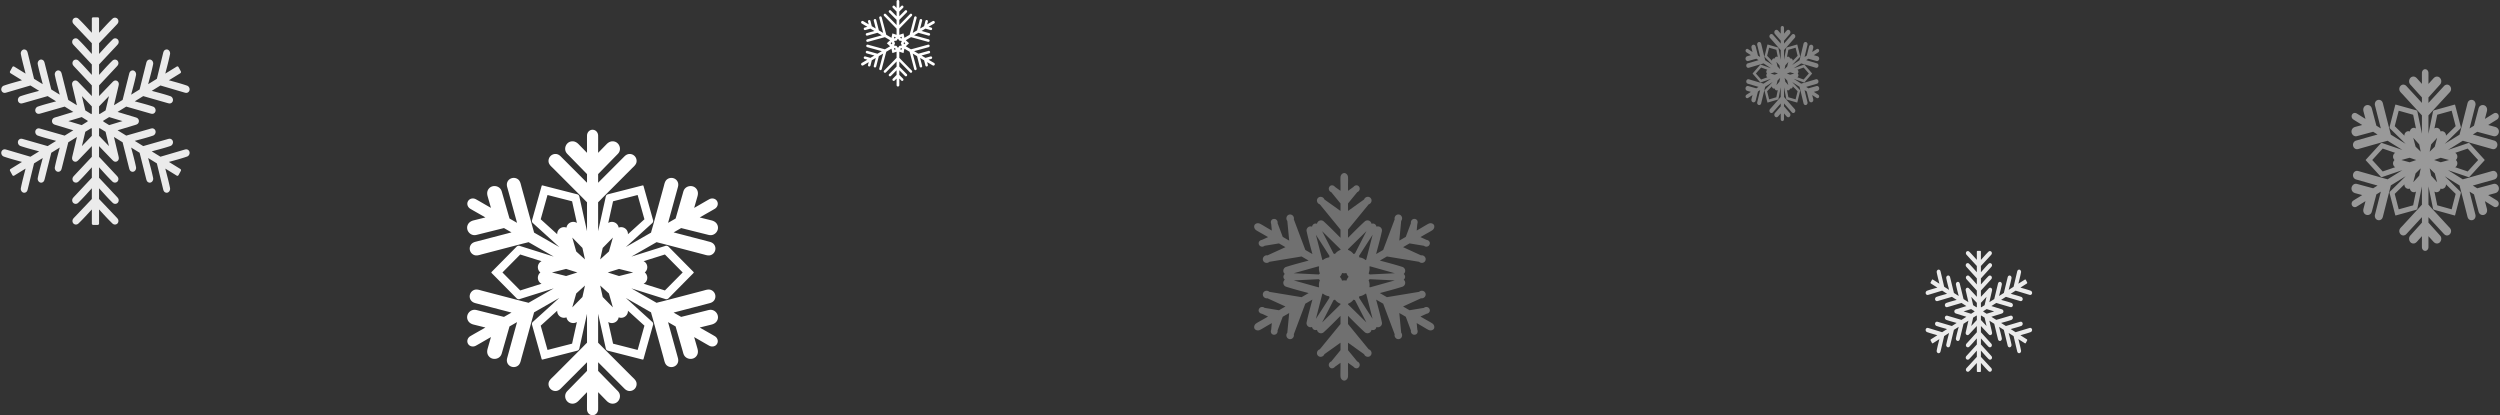 <svg width="289" height="48" fill="none" xmlns="http://www.w3.org/2000/svg"><rect width="100%" height="100%" fill="#333333" stroke="none"/><path d="M11.033 2h-.268c-.08 0-.149.073-.149.159V3.79c-.51-.548-1.012-1.112-1.549-1.627-.255-.244-.69-.097-.689.3.001.187.119.302.233.422l1.094 1.152.911.959v1.24c-.52-.567-1.03-1.151-1.58-1.683a.402.402 0 00-.69.298c0 .185.116.3.228.42l1.127 1.203.915.977v1.207c-.51-.555-1.01-1.128-1.548-1.648-.253-.245-.69-.1-.69.297 0 .186.118.302.23.422l1.11 1.184.898.96v1.232l-1.53-1.589c-.12-.124-.238-.233-.421-.209a.365.365 0 00-.255.157c-.112.158-.082.321-.041.494l.523 2.209-1-.616-.329-1.31-.406-1.618c-.041-.164-.076-.33-.227-.424-.322-.198-.658.133-.587.49.154.757.368 1.506.564 2.255l-.98-.604c-.11-.445-.223-.89-.334-1.334L5.18 7.362c-.04-.163-.077-.327-.227-.42-.32-.197-.658.132-.586.489.157.773.376 1.537.576 2.301l-1.007-.62-.323-1.322-.387-1.587c-.04-.165-.074-.332-.226-.426-.321-.2-.658.13-.587.487.148.753.355 1.5.545 2.245l-1.324-.815a.146.146 0 00-.203.058l-.134.247-.135.248a.168.168 0 00.055.217l1.324.816c-.7.197-1.409.38-2.095.619-.325.113-.424.589-.101.786.152.093.304.041.458-.004l1.482-.436 1.233-.363 1.007.62c-.72.198-1.45.378-2.156.62-.325.11-.424.588-.104.786.15.092.302.043.455 0l1.54-.44 1.25-.358.98.604c-.706.193-1.421.37-2.112.606-.326.112-.426.589-.104.787.151.093.304.043.458-.001l1.515-.434 1.228-.35 1 .615-2.055.62c-.16.049-.308.104-.38.286a.427.427 0 000 .313c.072.182.22.237.38.285l2.054.62-1 .616-1.227-.35-1.515-.434c-.154-.044-.307-.095-.458-.002-.322.199-.222.675.104.787.69.237 1.406.414 2.111.607l-.98.604-1.25-.358-1.539-.44c-.153-.044-.304-.093-.455 0-.32.197-.221.675.104.786.706.241 1.436.422 2.156.62l-1.007.62-1.233-.363-1.482-.436c-.153-.045-.306-.097-.458-.004-.323.197-.224.673.1.787.687.239 1.395.42 2.096.618l-1.324.816a.168.168 0 00-.055.217l.135.248.134.247c.04.075.133.102.203.058.442-.272.883-.543 1.324-.816-.19.746-.397 1.492-.545 2.246-.071.358.266.687.587.487.152-.094.186-.261.226-.426l.387-1.587.323-1.322 1.007-.62c-.2.764-.42 1.529-.576 2.302-.072.356.266.686.586.489.15-.093.187-.258.227-.42l.413-1.644.335-1.334.98-.604c-.197.749-.411 1.498-.565 2.255-.072.357.265.688.587.49.151-.093.186-.26.227-.424l.406-1.618.33-1.31 1-.616-.524 2.209c-.041.172-.071.336.04.493a.366.366 0 00.255.157c.184.025.302-.084.422-.208l1.53-1.59v1.233l-.899.96-1.109 1.183c-.112.12-.23.236-.23.423 0 .396.437.542.69.297.538-.52 1.039-1.092 1.548-1.648v1.207l-.915.977-1.127 1.203c-.112.12-.228.235-.228.42 0 .395.437.543.69.298.55-.531 1.06-1.116 1.58-1.683v1.24l-.911.96-1.094 1.15c-.114.12-.232.236-.233.423-.001.397.434.544.689.3.537-.515 1.04-1.08 1.55-1.627v1.631c0 .086.067.159.148.159h.536c.08 0 .149-.073.149-.159V24.21c.51.548 1.012 1.112 1.55 1.627.254.244.69.097.688-.3 0-.187-.12-.303-.233-.422l-1.094-1.152-.912-.959v-1.24c.52.567 1.032 1.152 1.58 1.683.253.245.69.097.69-.298 0-.185-.115-.3-.227-.42l-1.127-1.203-.915-.977v-1.207c.509.556 1.01 1.128 1.547 1.648.253.245.69.1.69-.297 0-.186-.117-.302-.23-.423l-1.109-1.184-.899-.96v-1.231l1.531 1.589c.12.124.238.233.421.208a.366.366 0 00.255-.157c.112-.157.082-.32.041-.493l-.524-2.21 1 .617.33 1.31.405 1.618c.042.164.077.33.228.424.322.198.658-.133.586-.49-.153-.757-.367-1.506-.563-2.255l.98.604.334 1.334.413 1.643c.041.163.077.328.227.42.32.198.659-.132.586-.488-.156-.773-.375-1.538-.575-2.302l1.007.62.322 1.322.387 1.587c.04.165.075.332.226.426.322.2.659-.129.588-.487-.149-.753-.356-1.5-.546-2.245.441.272.883.543 1.324.816.07.043.163.016.203-.059L20.77 20l.135-.248a.168.168 0 00-.055-.217l-1.324-.816c.7-.197 1.409-.379 2.095-.619.325-.113.424-.588.1-.786-.151-.093-.304-.041-.458.004l-1.48.436c-.412.12-.823.242-1.234.363l-1.007-.62c.72-.198 1.45-.378 2.156-.62.325-.111.423-.589.103-.786-.15-.093-.302-.044-.454 0l-1.54.44-1.25.358-.98-.604c.706-.193 1.42-.37 2.112-.607.325-.112.425-.588.104-.787-.151-.093-.304-.042-.458.002l-1.516.433-1.227.351-1-.616 2.054-.62c.16-.048.308-.103.38-.285a.425.425 0 000-.313c-.072-.183-.22-.237-.38-.286l-2.054-.62 1-.615 1.227.35 1.516.434c.154.044.306.094.458.001.321-.198.221-.675-.104-.787-.69-.237-1.406-.413-2.112-.606l.98-.604 1.25.358 1.54.44c.153.043.304.092.454 0 .32-.197.222-.675-.103-.786-.706-.242-1.436-.422-2.156-.62l1.007-.62 1.233.363 1.481.436c.154.045.306.097.459.004.323-.197.224-.673-.101-.786-.686-.24-1.395-.421-2.095-.62.442-.27.883-.543 1.324-.815a.168.168 0 00.055-.217l-.134-.248-.135-.247a.146.146 0 00-.203-.058l-1.324.815c.19-.745.397-1.491.546-2.245.07-.357-.266-.687-.588-.487-.151.094-.185.261-.226.426l-.387 1.587-.322 1.322-1.007.62c.2-.764.419-1.529.575-2.301.073-.357-.265-.686-.586-.49-.15.094-.186.258-.227.421l-.413 1.644-.334 1.334-.98.604c.196-.749.41-1.498.563-2.255.072-.357-.264-.688-.586-.49-.151.094-.187.26-.228.424l-.406 1.618-.329 1.31-1 .616.524-2.21c.041-.172.07-.335-.041-.493a.4.4 0 00-.112-.107.371.371 0 00-.143-.05c-.184-.024-.302.085-.421.209l-1.53 1.589V9.873l.898-.96 1.11-1.184c.112-.12.23-.236.23-.422 0-.396-.437-.542-.69-.297-.539.52-1.04 1.092-1.548 1.648V7.451l.915-.977 1.127-1.203c.111-.12.227-.235.227-.42a.402.402 0 00-.69-.298c-.548.531-1.06 1.116-1.58 1.683v-1.24l.912-.96 1.094-1.15c.114-.12.232-.236.232-.423.002-.397-.434-.544-.688-.3-.537.515-1.039 1.08-1.549 1.627V2.16c0-.086-.068-.159-.149-.159h-.268zm-1.564 9.109l1.147 1.19v.87a1.44 1.44 0 00-.033-.02l-.014-.008a.2.2 0 00-.001.018v.04l-.706-.435-.393-1.655zm3.127 0l-.392 1.655-.706.435v-.04l-.001-.018-.014.008-.034.02v-.87l1.147-1.19zm1.564 2.89c-.513.156-1.026.31-1.54.465l-.705-.435.032-.02a.143.143 0 00.014-.01l-.014-.01-.032-.02.705-.434 1.54.464zm-1.564 2.891L11.45 15.7v-.87l.033.02.014.008V14.8l.707.434.392 1.656zm-3.127 0l.393-1.655.706-.435v.058l.015-.008.033-.02v.87L9.47 16.89zM7.906 14l1.54-.465.705.435-.033.02-.014.01a.143.143 0 00.014.01l.033.02-.706.434L7.905 14zm220.853 15h-.152c-.045 0-.084.043-.084.093v.951c-.288-.32-.572-.649-.876-.949-.143-.142-.39-.057-.389.175.001.11.067.176.132.246l.618.672.515.56v.723c-.294-.33-.583-.672-.893-.982-.143-.143-.39-.057-.39.174 0 .108.065.175.129.245l.637.702.517.57v.704c-.288-.324-.571-.658-.875-.962-.143-.143-.39-.058-.39.174 0 .109.067.176.13.246l.627.69.508.56v.72l-.865-.928c-.068-.072-.134-.136-.238-.121a.206.206 0 00-.081.029.236.236 0 00-.063.062c-.063.092-.046.187-.023.288l.296 1.289-.565-.36-.186-.764-.23-.943c-.023-.096-.043-.193-.128-.248-.182-.116-.373.078-.332.286.087.441.208.879.319 1.315l-.554-.352-.189-.778-.233-.959c-.023-.095-.044-.191-.129-.245-.181-.115-.372.077-.331.285.089.45.212.897.325 1.343l-.569-.362-.182-.772-.219-.925c-.022-.097-.042-.194-.127-.249-.182-.116-.372.076-.333.284.084.44.201.875.309 1.31l-.749-.476a.081.081 0 00-.115.034l-.075.145-.076.144a.1.1 0 00.03.127l.749.476c-.396.115-.796.22-1.184.36-.184.067-.24.344-.057.46.085.054.172.023.259-.003l.837-.254.697-.212.569.362c-.407.115-.819.22-1.218.36-.184.066-.24.344-.059.46.085.054.171.025.257 0l.87-.257.707-.209.554.352c-.399.113-.803.216-1.194.354-.184.065-.24.344-.059.46.086.053.172.024.259-.002l.856-.252.694-.205.566.36-1.162.36c-.09.03-.174.061-.214.167a.275.275 0 00-.018.091c0 .03.006.06.018.092.04.106.124.138.214.166l1.162.362-.566.36-.694-.205-.856-.253c-.087-.026-.173-.055-.259-.001-.181.116-.125.394.059.459.391.138.795.241 1.194.354l-.554.352-.707-.209-.87-.256c-.086-.026-.172-.055-.257 0-.181.115-.125.393.059.458.399.141.811.246 1.218.361l-.569.362-.697-.211-.837-.254c-.087-.027-.173-.057-.259-.003-.183.115-.127.393.057.459.388.14.788.246 1.184.36l-.749.477c-.039.025-.053.083-.03.126l.076.145.075.144c.023.044.076.06.115.034l.749-.476c-.108.435-.225.87-.309 1.31-.04.209.151.401.333.284.085-.055.104-.152.127-.248l.219-.926.182-.771.569-.362c-.113.446-.236.892-.325 1.343-.041.207.15.4.331.285.085-.054.106-.15.129-.245l.233-.959.189-.778.554-.352c-.111.436-.232.873-.319 1.315-.041.208.15.402.332.286.085-.055.105-.152.128-.248l.23-.943.186-.764.565-.36-.296 1.289c-.023.1-.04.196.023.288.019.026.04.047.063.062a.208.208 0 00.081.03c.104.014.171-.05.238-.122l.865-.927v.718l-.508.56-.627.69c-.063.07-.13.138-.13.247 0 .231.247.317.39.174.304-.304.587-.638.875-.962v.704l-.517.57-.637.702c-.063.07-.129.137-.129.245 0 .23.247.316.39.174.31-.31.599-.652.893-.982v.724l-.515.559-.618.672c-.065.07-.131.137-.132.246-.001.232.246.317.389.175.304-.3.588-.63.876-.95v.952c0 .05.039.093.084.093h.303c.046 0 .084-.043.084-.093v-.951c.289.32.572.649.876.949.144.142.39.057.389-.175 0-.11-.067-.177-.131-.246l-.619-.672-.515-.56v-.723c.294.33.583.672.893.982.143.142.39.057.39-.174 0-.108-.065-.175-.129-.245l-.637-.702-.517-.57v-.704c.288.324.571.658.875.962.143.143.39.058.39-.174 0-.109-.066-.176-.13-.246l-.627-.691-.508-.56v-.718c.289.308.577.617.865.927.068.072.135.136.238.121a.208.208 0 00.081-.029.224.224 0 00.063-.062c.063-.092.047-.188.024-.288l-.297-1.289.566.36.186.764.229.943c.024.096.043.193.129.248.182.115.372-.078.331-.286-.086-.441-.208-.879-.318-1.315l.553.352.19.778.233.959c.023.095.043.19.128.245.182.115.373-.078.332-.285-.089-.451-.213-.897-.326-1.343l.569.362a9066.809 9066.809 0 00.401 1.697c.023.096.043.193.128.248.182.117.372-.075.332-.284-.084-.44-.201-.875-.308-1.31l.748.476a.08.08 0 00.115-.034l.076-.144.076-.145c.022-.043.008-.101-.031-.126l-.748-.476c.395-.115.796-.221 1.184-.361.183-.066.239-.344.057-.459-.086-.054-.173-.024-.259.003l-.838.254c-.232.07-.465.14-.697.212l-.569-.363c.407-.115.82-.22 1.219-.36.183-.066.239-.344.058-.46-.085-.053-.17-.025-.257 0l-.87.257-.707.209-.553-.352c.398-.113.802-.216 1.193-.354.184-.065.241-.343.059-.46-.086-.053-.172-.024-.259.002l-.856.253-.694.204-.566-.359 1.162-.362c.09-.028.174-.06.214-.166a.276.276 0 00.018-.092.24.24 0 00-.018-.09c-.04-.107-.124-.139-.214-.167l-1.162-.362.566-.36c.231.07.462.137.694.206l.856.252c.087.026.173.055.259.001.182-.115.125-.393-.059-.459-.39-.138-.795-.241-1.193-.354l.553-.352.707.209.87.256c.087.026.172.055.257 0 .181-.115.125-.393-.058-.458-.399-.14-.812-.246-1.219-.361l.569-.362.697.212.838.254c.086.026.173.056.259.002.182-.115.126-.392-.057-.459-.388-.14-.789-.245-1.184-.36l.748-.476a.102.102 0 00.031-.127l-.076-.144a10.04 10.04 0 00-.076-.145.08.08 0 00-.115-.034l-.748.476c.107-.435.224-.87.308-1.31.04-.208-.15-.4-.332-.284-.085.055-.105.152-.128.249l-.218.925-.183.772-.569.362c.113-.446.237-.892.326-1.343.041-.208-.15-.4-.332-.285-.085.054-.105.15-.128.245l-.233.959-.19.778-.553.352c.11-.436.232-.873.318-1.315.041-.208-.149-.402-.331-.286-.086.055-.106.152-.129.248l-.229.943-.186.764-.566.36.297-1.29c.023-.1.039-.195-.024-.287a.205.205 0 00-.144-.092c-.104-.014-.17.05-.238.122l-.865.927v-.719l.508-.56.627-.69c.064-.07.13-.137.13-.246 0-.231-.247-.317-.39-.174-.304.304-.587.638-.875.962v-.704l.517-.57.637-.702c.064-.07.129-.137.129-.245 0-.23-.247-.316-.39-.174-.31.31-.599.651-.893.982v-.724l.515-.559.619-.672c.064-.07.131-.137.131-.246.001-.232-.245-.317-.389-.175-.304.3-.587.63-.876.95v-.952c0-.05-.038-.093-.084-.093h-.151zm-.884 5.313l.648.695v.507l-.019-.011-.008-.005v.034l-.399-.254-.222-.966zm1.767 0l-.222.966-.399.254v-.034l-.008.005-.019.011v-.507l.648-.695zm.884 1.687l-.87.27-.399-.253.018-.012a.039.039 0 00.008-.005.043.043 0 00-.008-.006l-.018-.012.399-.253.87.27zm-.884 1.686l-.648-.695v-.507l.019.012.008.004v-.033l.399.253.222.966zm-1.767 0l.222-.966.399-.253v.033a.316.316 0 00.027-.016v.508l-.648.694zM226.991 36l.87-.271.399.253-.018.012a.043.043 0 00-.008.006.039.039 0 00.008.005l.018.012-.399.254-.87-.271z" fill="#fff" fill-opacity=".9"/><path d="M155.396 20c-.24.018-.422.23-.435.48-.017.324 0 .655 0 .98v.599l-.631-.45c-.169-.224-.507-.279-.673.017-.127.224.006.509.23.581l1.074 1.311v.866l-1.862-1.33c-.093-.283-.497-.416-.735-.176-.251.252-.096.658.203.74l2.151 2.628.243.296v.948c-.63-.63-1.254-1.272-1.912-1.871a.47.47 0 00-.803.25.472.472 0 00-.369.023.472.472 0 00-.205.309.47.47 0 00-.618.572c.189.87.431 1.733.661 2.595l-.819-.474-.135-.359-1.195-3.181c.079-.3-.195-.637-.538-.546-.327.087-.413.504-.214.727l.217 2.28-.748-.433-.596-1.587c.049-.23-.129-.488-.387-.49-.338-.004-.46.316-.351.576l.073.772-.517-.3c-.282-.162-.559-.342-.848-.49-.222-.113-.496-.06-.631.138-.105.217-.013.48.196.616.272.178.567.328.848.491l.518.3-.704.322c-.279.035-.495.3-.323.593.131.223.444.248.618.09l1.669-.276.749.433-2.08.95c-.292-.06-.609.224-.52.55.092.344.521.413.74.194l3.347-.553a87.3 87.3 0 01.377-.063l.819.474c-.86.232-1.726.452-2.572.724a.472.472 0 00-.186.822.475.475 0 00-.164.333.475.475 0 00.164.332.472.472 0 00.186.822c.846.272 1.712.492 2.572.724l-.819.474-.377-.063-3.347-.553c-.219-.219-.648-.15-.74.194-.089.327.228.61.52.549l2.08.951-.749.433-1.669-.276c-.174-.159-.487-.133-.618.09-.172.292.044.558.323.593l.704.322-.518.3c-.281.163-.576.313-.848.49-.209.137-.301.4-.196.617.135.199.409.251.631.138.289-.148.566-.328.848-.49l.517-.3-.073.772c-.109.26.013.58.351.577.258-.003.436-.261.387-.491l.596-1.588.748-.433-.217 2.28c-.199.224-.113.64.214.727.343.091.617-.246.538-.545l1.195-3.182.135-.359.819-.474c-.23.863-.472 1.725-.661 2.595a.47.47 0 00.618.573.472.472 0 00.205.308.47.47 0 00.369.024.47.47 0 00.803.25c.658-.6 1.282-1.24 1.912-1.871v.947l-.243.297-2.151 2.628c-.299.081-.453.488-.203.74.238.24.642.106.735-.178l1.862-1.329v.866l-1.074 1.311c-.224.072-.357.356-.23.581.166.296.504.24.673.017l.631-.45v.599c0 .325-.017.656 0 .98.013.25.195.462.435.48.239-.018.421-.23.434-.48.018-.324 0-.655 0-.98v-.599l.631.45c.17.224.508.279.674-.017.127-.225-.007-.509-.231-.581l-1.073-1.311v-.866l1.862 1.33c.093.283.496.416.734.177.251-.253.097-.659-.202-.74l-2.151-2.628-.243-.297v-.947c.63.63 1.254 1.272 1.912 1.87a.47.47 0 00.803-.25.47.47 0 00.369-.023.473.473 0 00.205-.308.47.47 0 00.618-.573c-.189-.87-.431-1.732-.661-2.594l.819.473.135.36 1.195 3.18c-.079.3.194.637.538.546.326-.087.413-.503.214-.727l-.218-2.28.749.433.595 1.588c-.049.23.129.488.387.49.339.004.46-.317.352-.576l-.074-.772.518.3c.281.162.558.342.847.49.222.113.496.06.631-.138.104-.217.013-.48-.196-.617-.273-.177-.567-.328-.848-.49l-.518-.3.704-.322c.279-.035.495-.3.323-.593-.131-.223-.444-.249-.618-.09l-1.669.276-.749-.433 2.08-.951c.292.06.608-.223.52-.549-.093-.344-.521-.413-.74-.194l-3.347.553-.378.063-.818-.474c.86-.232 1.726-.452 2.572-.724a.472.472 0 00.186-.822.472.472 0 00.164-.332.472.472 0 00-.164-.333.472.472 0 00-.186-.822c-.846-.272-1.712-.492-2.572-.724l.818-.474.378.063 3.347.553c.219.219.647.15.74-.194.088-.327-.228-.61-.52-.55l-2.08-.95.749-.433 1.669.276c.174.158.487.133.618-.09.172-.292-.044-.558-.323-.593l-.704-.323.518-.299c.281-.163.575-.313.848-.49.209-.137.3-.4.196-.617-.135-.199-.409-.251-.631-.138-.289.148-.566.328-.847.49l-.518.3.074-.772c.108-.26-.013-.58-.352-.577-.258.003-.436.26-.387.491l-.595 1.587-.749.433.218-2.28c.198-.223.112-.64-.214-.727-.344-.09-.617.246-.538.546l-1.195 3.181-.135.36-.819.473c.23-.863.473-1.725.661-2.595a.47.47 0 00-.618-.572.472.472 0 00-.205-.309.47.47 0 00-.369-.023.47.47 0 00-.803-.25c-.658.599-1.282 1.24-1.912 1.871v-.948l.243-.297 2.151-2.628c.299-.08.453-.487.202-.74-.238-.24-.641-.106-.734.178l-1.862 1.329v-.866l1.073-1.311c.224-.072.358-.356.231-.581-.166-.296-.504-.24-.674-.017l-.631.45v-.599c0-.325.018-.656 0-.98-.013-.25-.195-.462-.434-.48zm-.253 11.562c.083.018.168.029.253.03.085-.002.169-.012.253-.03.026.082.059.16.1.235.044.073.095.141.153.204a1.342 1.342 0 00-.153.205 1.332 1.332 0 00-.1.235 1.331 1.331 0 00-.253-.03c-.086.002-.17.012-.253.03a1.5 1.5 0 00-.1-.235 1.395 1.395 0 00-.154-.205c.058-.063.109-.13.154-.204a1.5 1.5 0 00.1-.235zm-.449-3.012l.267.262v.076a1.425 1.425 0 00-.637.474l-.164-.053-1.325-2.584 1.859 1.825zm-2.631 2.335l.36-.1.065.037c-.045.268-.012.539.091.79l-.128.116-2.895-.142 2.506-.7h.001zm.702 3.451l.093-.363.065-.038c.209.174.46.28.729.316l.036.17-1.571 2.441.648-2.526zm3.333 1.116l-.268-.262v-.076c.255-.094.472-.258.637-.474l.164.053 1.326 2.584-1.859-1.825zm2.631-2.335l-.361.101a3.754 3.754 0 00-.065-.037 1.435 1.435 0 00-.091-.79l.128-.116 2.896.141-2.507.701zm-.702-3.45l-.094.362a3.746 3.746 0 01-.065.038 1.419 1.419 0 00-.728-.315 96.188 96.188 0 01-.036-.17l1.571-2.442-.648 2.526zm-.07-2.942l-1.326 2.584-.164.053a1.42 1.42 0 00-.637-.474v-.076l.268-.262 1.859-1.825zm-5.84.415l1.57 2.442-.036.17a1.42 1.42 0 00-.728.315l-.066-.038-.093-.363-.647-2.526zm-2.561 5.276l2.895-.142.128.116a1.425 1.425 0 00-.091.79l-.065.038-.36-.101-2.507-.701zm3.278 4.861l1.325-2.584.165-.054c.165.216.382.38.637.475v.075l-.268.263-1.859 1.825zm5.84-.415l-1.571-2.442.036-.17a1.41 1.41 0 00.728-.315l.066.038.093.363.647 2.526h.001zm2.561-5.276l-2.896.142-.128-.117c.104-.25.137-.521.091-.79l.065-.037.361.1 2.506.702h.001z" fill="#fff" fill-opacity=".3"/><path d="M68.5 15c-.362-.002-.635.306-.641.671-.008.466 0 .933 0 1.4v.596l-.427-.437-.543-.556c-.238-.244-.53-.392-.883-.32-.565.115-.853.794-.55 1.278.081.13.201.237.307.346l1.218 1.248.878.9v.999l-1.068-1.07-1.967-1.97c-.158-.158-.344-.272-.575-.285a.803.803 0 00-.82.98c.068.285.332.492.532.692l2.215 2.22 1.127 1.128c.185.186.365.382.556.562v3.343l-.772-3.483-.122-.552a.324.324 0 00-.23-.228l-3.48-.89-.495-.128a.348.348 0 00-.112-.009.319.319 0 00-.047.1l-.137.49-.963 3.438a.321.321 0 00.084.31l.42.382 2.652 2.405-2.917-1.672c-.061-.254-.142-.507-.211-.76l-.422-1.532-.829-3.014c-.075-.272-.124-.602-.338-.803-.383-.358-1.028-.254-1.265.216-.104.205-.099.422-.04.636l.736 2.676.4 1.453-.872-.5-.346-1.205-.48-1.67c-.041-.146-.075-.303-.148-.437-.27-.503-1.007-.594-1.39-.167-.239.268-.256.593-.162.92.07.248.142.496.214.745l.168.586-.52-.298c-.407-.233-.811-.473-1.221-.7-.321-.176-.727-.095-.907.217-.183.31-.05.7.265.887.402.24.814.466 1.22.7l.521.298-.595.149-.756.188c-.332.082-.608.26-.721.6-.181.542.267 1.13.84 1.111.154-.005.308-.054.456-.091l1.696-.423 1.225-.305.871.5-1.467.383-2.702.705c-.217.057-.409.16-.536.352a.8.8 0 00.444 1.195c.284.084.595-.039.87-.11l3.044-.795 1.548-.404c.255-.067.515-.123.768-.198l2.917 1.671-3.425-1.078-.543-.17a.328.328 0 00-.313.083l-2.517 2.546-.359.363a.323.323 0 00-.063.091.332.332 0 00.063.091l.36.363 2.516 2.546a.328.328 0 00.313.084l.543-.171 3.425-1.077-2.917 1.671c-.253-.075-.514-.131-.768-.198l-1.548-.404-3.044-.795c-.275-.072-.586-.194-.87-.11-.504.15-.735.756-.444 1.195.127.191.32.295.536.352l2.702.705 1.467.384-.871.5c-.408-.103-.817-.204-1.225-.306l-1.696-.423c-.148-.037-.302-.087-.456-.091-.574-.02-1.022.569-.84 1.111.114.34.389.517.72.6l.757.188.595.149-.52.298c-.407.233-.819.46-1.221.7-.315.187-.448.577-.265.887.18.312.585.393.907.216.41-.226.813-.466 1.22-.699.174-.1.347-.2.521-.298l-.168.586-.214.744c-.094.327-.078.653.163.92.383.428 1.12.337 1.39-.166.072-.135.106-.291.148-.437l.48-1.67.345-1.206.872-.5-.4 1.454-.735 2.676c-.06.215-.065.431.039.637.237.47.882.575 1.265.215.214-.201.264-.53.338-.802l.829-3.014c.14-.511.28-1.022.422-1.533.069-.253.15-.505.211-.76l2.917-1.671-2.652 2.405-.42.382a.321.321 0 00-.084.31l.963 3.438.137.49c.01.036.027.07.047.1a.32.32 0 00.111-.01l.496-.126 3.48-.891a.324.324 0 00.23-.228l.122-.551.772-3.483v3.343c-.191.18-.371.376-.556.561l-1.127 1.13-2.215 2.218c-.2.2-.463.407-.532.692a.803.803 0 00.82.98c.231-.013.418-.127.575-.285l1.967-1.97 1.068-1.07v1l-.878.9c-.407.415-.812.83-1.218 1.247-.106.109-.226.216-.307.346-.303.484-.015 1.163.55 1.278.353.072.645-.076.883-.32l.543-.556.427-.437v.597c0 .466-.008.933 0 1.399.006.364.28.673.642.671.362.002.635-.306.642-.671.007-.466 0-.933 0-1.4v-.596l.426.437c.18.186.362.37.543.556.238.244.53.392.884.32.564-.115.853-.794.55-1.278-.082-.13-.202-.237-.308-.346l-1.217-1.248-.878-.9v-.999c.356.357.711.714 1.068 1.07l1.966 1.97c.158.158.344.272.575.285a.803.803 0 00.82-.98c-.068-.285-.331-.492-.531-.692l-2.215-2.219-1.127-1.129c-.186-.185-.365-.381-.557-.561v-3.343l.773 3.483.122.551c.023.108.123.2.229.228l3.48.89.495.128a.348.348 0 00.112.009.322.322 0 00.047-.1l.137-.49.963-3.438a.321.321 0 00-.084-.31l-.42-.382-2.652-2.405 2.916 1.671c.061.255.142.507.212.76l.42 1.533.83 3.014c.074.272.123.602.338.803.383.359 1.027.254 1.265-.216.104-.205.098-.422.039-.637l-.736-2.676-.4-1.453.873.5.346 1.204.48 1.67c.041.147.075.303.147.438.27.503 1.008.594 1.39.167.24-.268.257-.594.163-.92l-.214-.745-.168-.586.52.298c.407.233.81.474 1.221.7.321.176.726.095.906-.217.183-.311.051-.7-.264-.887-.403-.24-.814-.467-1.22-.7l-.521-.298.595-.149.756-.188c.332-.083.608-.26.721-.6.181-.542-.266-1.13-.84-1.111-.154.005-.307.054-.456.09l-1.696.424-1.224.305-.872-.5 1.467-.383 2.702-.705c.217-.057.41-.16.536-.352a.8.8 0 00-.444-1.195c-.283-.084-.595.038-.87.11l-3.043.795-1.549.404c-.254.067-.515.123-.768.198l-2.916-1.671 3.424 1.077.543.17a.327.327 0 00.313-.083l2.517-2.546.359-.363a.32.32 0 00.063-.09.332.332 0 00-.063-.092l-.359-.363-2.517-2.546a.328.328 0 00-.313-.083l-.543.17-3.424 1.078 2.916-1.671c.253.075.514.131.768.198l1.549.404 3.043.795c.275.071.587.194.87.11.504-.15.735-.756.444-1.195-.127-.192-.319-.295-.536-.352l-2.702-.706-1.467-.383.872-.5 1.224.306 1.696.423c.149.037.302.086.456.091.574.02 1.021-.569.84-1.111-.114-.34-.389-.518-.72-.6l-.757-.188-.595-.149.52-.299c.407-.232.819-.46 1.22-.699.316-.188.448-.577.265-.887-.179-.313-.584-.393-.906-.217-.41.227-.814.467-1.22.7l-.52.298.167-.586.214-.745c.094-.326.077-.652-.163-.92-.383-.427-1.12-.336-1.39.167-.072.134-.106.291-.148.437l-.48 1.67-.345 1.205-.872.5.4-1.453c.244-.892.49-1.784.735-2.675.059-.215.065-.432-.04-.637-.237-.47-.881-.575-1.264-.216-.215.201-.264.532-.339.803l-.828 3.014-.421 1.533c-.07.252-.15.504-.212.76l-2.916 1.67 2.652-2.404.42-.382a.321.321 0 00.084-.31l-.963-3.438c-.045-.163-.09-.326-.137-.49a.332.332 0 00-.047-.1.35.35 0 00-.112.01l-.495.126-3.48.891a.323.323 0 00-.23.228l-.121.552-.773 3.483v-3.343c.192-.18.371-.376.557-.562l1.127-1.129 2.215-2.22c.2-.2.462-.406.531-.691a.803.803 0 00-.82-.98c-.23.013-.417.127-.575.285l-1.966 1.97c-.357.356-.712.713-1.068 1.07v-1l.878-.9 1.217-1.247c.106-.109.226-.216.308-.346.303-.483.014-1.163-.55-1.278-.353-.072-.646.076-.884.32l-.543.556-.426.437v-.597c0-.465.007-.933 0-1.399-.007-.364-.28-.673-.642-.671zm-5.208 7.541l.692.178 1.9.486.25.064c.08.365.16.73.242 1.094l.313 1.412a.847.847 0 00-.156-.08.798.798 0 00-.872.232.8.8 0 00-.177.384.79.79 0 00-1.062.593.854.854 0 00-.007.174l-1.075-.975-.834-.756.069-.246.525-1.877.192-.683zm10.418 0l.192.684.525 1.877.069.245-.834.756-1.075.975a.847.847 0 00-.008-.174.79.79 0 00-1.061-.592.81.81 0 00-.177-.384.798.798 0 00-.871-.233.887.887 0 00-.157.08 2767.252 2767.252 0 01.556-2.506l.249-.063 1.9-.486.691-.178h.001zm5.209 8.956l-.501.507-1.375 1.39-.18.182-1.076-.339-1.388-.436a.879.879 0 00.149-.095.786.786 0 00-.014-1.21.785.785 0 00.014-1.21.842.842 0 00-.149-.093l1.388-.436 1.077-.338.18.182 1.374 1.39.5.506zm-5.209 8.957l-.692-.178-1.9-.486-.248-.064-.243-1.095c-.105-.47-.21-.94-.313-1.411.048.03.099.058.156.08.3.116.67.011.872-.233a.802.802 0 00.176-.383.79.79 0 001.062-.593.84.84 0 00.008-.174l1.075.975.834.756-.07.245c-.174.626-.35 1.251-.525 1.877l-.191.684h-.001zm-10.418 0l-.192-.684a2191.52 2191.52 0 00-.594-2.122l.834-.756 1.075-.975a.854.854 0 00.008.174.79.79 0 001.061.593.808.808 0 00.177.383.798.798 0 00.871.233.88.88 0 00.157-.08l-.313 1.411-.243 1.095-.248.064-1.9.486-.693.178zm-5.209-8.957l.501-.506 1.374-1.39.18-.182 1.077.338 1.388.436a.874.874 0 00-.149.094.785.785 0 00.015 1.21.785.785 0 00-.014 1.21.875.875 0 00.148.094l-1.388.436-1.077.339-.18-.182c-.457-.464-.916-.927-1.374-1.39l-.5-.507zm8.07-4.036l1.034 1.054.142.145.295 1.329-1.012-.918-.055-.195-.403-1.416v.001zm4.696 0l-.403 1.416-.055.195-1.013.917.295-1.328.142-.145 1.034-1.054zm2.347 4.036l-1.436.362-.198.05-1.306-.412 1.306-.41.198.049 1.436.361zm-2.347 4.036a1453.18 1453.18 0 01-1.176-1.199l-.294-1.328 1.011.918c.02.064.038.13.056.194l.403 1.415zm-4.695 0l.403-1.415.055-.194 1.012-.918-.295 1.328-.142.145-1.033 1.054zm-2.348-4.036l1.437-.361.197-.05 1.307.411-1.307.411-.197-.05-1.437-.36z" fill="#fff"/><path d="M280.352 8c-.213-.001-.373.195-.377.427-.005.296 0 .594 0 .89v.38l-.251-.278-.319-.354c-.14-.155-.311-.25-.519-.203-.331.073-.501.505-.323.813.048.083.118.15.181.22l.715.794.516.573v.636l-.627-.681-1.156-1.254a.502.502 0 00-.338-.181c-.31-.02-.553.3-.482.623.04.182.195.314.313.44l1.301 1.413.662.719c.109.118.215.242.327.357v2.127a1741.608 1741.608 0 00-.525-2.567.2.2 0 00-.135-.145l-2.045-.567-.291-.081a.185.185 0 00-.066-.006.203.203 0 00-.027.064l-.081.311-.566 2.188a.217.217 0 00.049.198l.247.242 1.559 1.531-1.714-1.064c-.036-.162-.084-.323-.124-.483l-.248-.976-.487-1.917c-.044-.174-.073-.383-.199-.511a.456.456 0 00-.743.137.589.589 0 00-.023.405l.432 1.703.235.924-.512-.318-.204-.767-.281-1.062c-.025-.093-.045-.193-.088-.279a.49.49 0 00-.816-.106c-.141.17-.151.378-.096.586l.126.474.099.373-.306-.19c-.239-.148-.476-.301-.717-.445-.189-.113-.427-.061-.533.138a.434.434 0 00.155.564c.237.153.479.297.718.445l.306.19-.35.095-.444.12c-.195.052-.357.165-.424.381-.106.345.157.72.494.708.09-.004.18-.035.268-.059l.996-.269.72-.194.512.318-.862.244-1.588.449a.515.515 0 00-.315.224c-.171.28-.035.665.261.76.167.054.35-.024.511-.07l1.789-.506.909-.257c.15-.042.303-.078.452-.126l1.713 1.064-2.012-.686-.319-.109a.183.183 0 00-.184.053l-1.479 1.62-.21.231a.22.22 0 00-.038.058c.01.021.022.041.038.058l.21.231 1.479 1.62c.045.05.122.075.184.054l.319-.11c.671-.227 1.342-.456 2.012-.684l-1.713 1.063c-.149-.047-.302-.084-.452-.126l-.909-.257-1.789-.506c-.161-.045-.344-.123-.511-.07-.296.095-.432.481-.261.76a.516.516 0 00.315.224l1.588.45.862.243-.512.318-.72-.194-.996-.27c-.088-.023-.178-.054-.268-.057-.337-.013-.601.362-.494.707.067.216.229.33.424.382l.444.12.35.094-.306.19c-.239.148-.481.292-.718.445a.435.435 0 00-.155.565c.105.199.344.25.533.137.241-.144.478-.296.717-.445l.306-.19-.099.373-.126.474c-.055.208-.045.416.096.586a.49.49 0 00.816-.106c.043-.086.063-.186.088-.278l.281-1.063.204-.767.512-.318-.235.925-.432 1.703a.59.59 0 00.023.405.456.456 0 00.743.137c.126-.128.155-.338.199-.51l.487-1.919.248-.975c.04-.16.088-.321.124-.484l1.714-1.063-1.559 1.53-.247.243a.217.217 0 00-.049.198l.566 2.188.081.311a.222.222 0 00.027.064c.022.002.044 0 .066-.006l.291-.08 2.045-.568a.2.2 0 00.135-.145l.071-.35.454-2.217v2.127c-.112.115-.218.24-.327.358l-.662.718-1.301 1.412c-.118.128-.272.26-.313.44-.071.324.172.643.482.624a.5.5 0 00.338-.181l1.156-1.254.627-.68v.635l-.516.573-.715.794c-.063.07-.133.137-.181.22-.178.308-.008.74.323.813.208.046.379-.048.519-.203l.319-.354.251-.278v.38c0 .296-.005.593 0 .89.004.232.164.428.377.427.213.001.374-.195.377-.427.005-.297 0-.594 0-.89v-.38l.251.278.319.354c.14.155.312.25.519.203.332-.073.501-.505.323-.813-.048-.082-.118-.15-.181-.22l-.715-.794-.516-.573v-.636l.628.681 1.155 1.254c.093.1.202.173.338.181.311.02.554-.3.482-.623-.04-.182-.195-.314-.312-.44l-1.302-1.413-.662-.718c-.109-.118-.214-.243-.327-.358V21.54l.454 2.216.072.351a.198.198 0 00.134.145l2.045.567.291.081a.185.185 0 00.066.006.204.204 0 00.027-.064l.081-.311.566-2.188a.217.217 0 00-.049-.198l-.248-.242-1.558-1.531 1.714 1.063c.036.163.083.323.124.484l.248.975.486 1.918c.044.173.073.383.199.511a.457.457 0 00.744-.137.59.59 0 00.022-.405c-.143-.568-.288-1.136-.432-1.703l-.234-.925.512.318.203.767.282 1.063c.024.092.044.192.087.278a.49.49 0 00.816.106c.141-.17.151-.378.096-.586l-.126-.473-.098-.373.306.19c.239.148.475.3.717.444.188.113.427.062.532-.137a.433.433 0 00-.155-.565c-.237-.153-.478-.297-.717-.445l-.306-.19.35-.095.444-.12c.195-.052.357-.165.424-.381.106-.345-.157-.72-.494-.707-.09.003-.18.034-.268.058l-.997.269-.719.194-.512-.318.862-.244 1.588-.448a.514.514 0 00.315-.225c.17-.28.035-.665-.262-.76-.166-.053-.349.025-.511.07l-1.788.506-.91.257c-.149.043-.302.079-.451.126l-1.714-1.064 2.013.686.318.109a.182.182 0 00.184-.053l1.479-1.62.211-.232a.2.2 0 00.037-.058.2.2 0 00-.037-.058l-.211-.23-1.479-1.62a.182.182 0 00-.184-.054l-.318.109-2.013.686 1.714-1.064c.149.048.302.084.451.126l.91.257 1.788.506c.162.046.345.124.511.07.297-.095.432-.48.262-.76a.516.516 0 00-.315-.224l-1.588-.45c-.288-.08-.575-.162-.862-.243l.512-.318.719.194.997.27c.087.023.178.054.268.058.337.012.6-.363.494-.708-.067-.216-.229-.329-.424-.381l-.444-.12-.35-.095.306-.19c.239-.148.48-.292.717-.445a.433.433 0 00.155-.564c-.105-.2-.343-.25-.532-.138-.242.144-.478.297-.717.445l-.306.19.098-.373.126-.474c.055-.208.046-.415-.096-.586a.49.49 0 00-.816.106c-.043.086-.063.186-.087.279l-.282 1.063-.203.766-.512.318.234-.924c.144-.568.289-1.135.432-1.703a.588.588 0 00-.022-.405.457.457 0 00-.744-.137c-.126.128-.155.338-.199.51l-.486 1.918-.248.976c-.041.16-.088.32-.124.483l-1.714 1.064 1.558-1.53.248-.243a.217.217 0 00.049-.198l-.566-2.188-.081-.311a.229.229 0 00-.027-.064.192.192 0 00-.066.006l-.291.08-2.045.568a.198.198 0 00-.134.145l-.072.35-.454 2.217v-2.127c.113-.115.218-.24.327-.357l.662-.719 1.302-1.412c.117-.128.272-.26.312-.44.072-.324-.171-.643-.482-.624a.502.502 0 00-.338.181l-1.155 1.254-.628.68v-.635l.516-.573.715-.794c.063-.07.133-.137.181-.22.178-.308.009-.74-.323-.813-.207-.046-.379.048-.519.203l-.319.354-.251.278v-.38c0-.296.005-.593 0-.89-.003-.232-.164-.428-.377-.427zm-3.06 4.8l.407.112 1.116.31.146.04.143.696.184.899a.534.534 0 00-.092-.052.446.446 0 00-.512.149.522.522 0 00-.104.244.446.446 0 00-.249-.026.486.486 0 00-.375.403.69.69 0 00-.005.11l-.631-.62-.49-.48.04-.157.309-1.194.113-.435zm6.121 0l.113.434.308 1.194.041.157-.49.48-.632.621a.485.485 0 00-.38-.513.446.446 0 00-.248.025.536.536 0 00-.104-.244.446.446 0 00-.512-.148.485.485 0 00-.092.05l.184-.897.143-.697.146-.04 1.116-.31.407-.113zm3.061 5.698l-.295.322-.807.885a10.21 10.21 0 00-.106.116l-.633-.215-.815-.278a.499.499 0 00.087-.06.529.529 0 00.137-.551.517.517 0 00-.145-.22.525.525 0 00.008-.77.478.478 0 00-.087-.058l.815-.278.633-.216c.035.04.07.078.106.116l.807.885.295.322zm-3.061 5.7l-.407-.113-1.116-.31-.146-.04-.142-.697-.184-.898c.028.02.058.037.091.051a.447.447 0 00.513-.148.532.532 0 00.103-.244.448.448 0 00.249.025.484.484 0 00.38-.513l.631.62.49.481-.04.157-.309 1.194-.113.435zm-6.121 0l-.113-.435-.309-1.194-.04-.157.49-.48.631-.621a.485.485 0 00.38.513.45.45 0 00.249-.025c.013.086.047.17.104.244a.446.446 0 00.512.148.555.555 0 00.092-.051l-.184.898-.143.697-.146.04-1.116.31-.407.113zm-3.061-5.7l.295-.322.807-.885.106-.116.632.216.816.278a.499.499 0 00-.087.06.525.525 0 00.008.769.525.525 0 00-.008.77.499.499 0 00.087.06l-.816.278-.632.215a12.265 12.265 0 01-.106-.116l-.807-.885-.295-.322zm4.742-2.568l.607.67.084.093.173.845-.594-.584-.033-.124-.237-.9zm2.759 0l-.237.9a5.24 5.24 0 00-.032.125l-.595.584.173-.846.084-.092.607-.67v-.001zm1.379 2.568l-.844.23-.116.032-.768-.262.768-.261.116.031.844.23zm-1.379 2.569l-.607-.671-.084-.092-.173-.846.595.584.032.124.237.9zm-2.759 0l.237-.901.033-.124.594-.584-.173.846-.084.092-.607.67zm-1.379-2.569l.844-.23.116-.031.768.261-.768.262-.116-.032-.844-.23z" fill="#fff" fill-opacity=".5"/><path d="M103.803 0c-.086-.008-.158.068-.159.16v.759l-.173-.175c-.041-.04-.079-.088-.137-.098a.146.146 0 00-.154.08.156.156 0 00.028.173l.002.002.434.437v.542l-.648-.652a.16.16 0 00-.105-.054.149.149 0 00-.152.174c.01.062.062.102.103.144l.451.454.351.353v.592l-.442-.452-.728-.744-.065-.067c-.086-.085-.236-.044-.251.085-.012.098.09.172.151.235l.748.765.383.391c.068.07.133.143.204.21v.71l-.484-.161-.106.508-.023-.014-.578-.34c-.02-.096-.05-.191-.075-.286l-.14-.534-.274-1.046c-.022-.085-.034-.212-.124-.25-.116-.052-.225.06-.197.18l.024.09.267 1.017.161.617-.501-.296a56736.845 56736.845 0 01-.283-1.114c-.014-.057-.023-.123-.07-.163a.146.146 0 00-.224.048.171.171 0 00-.006.12l.228.9-.459-.272-.153-.602-.001-.004c-.019-.06-.068-.107-.133-.11a.147.147 0 00-.144.096c-.021.056.001.114.015.17l.061.24a62.56 62.56 0 00-.266-.156c-.125-.074-.25-.15-.377-.223-.078-.045-.178-.019-.214.061-.05.072-.022.174.056.22.125.076.251.149.376.223l.267.157-.235.066c-.054.016-.114.025-.152.072a.153.153 0 00-.01.176c.036.056.1.076.161.062h.003l.587-.167.46.271-.876.248a.161.161 0 00-.099.065.152.152 0 00.071.223c.058.022.118-.004.174-.02l.61-.172.474-.134.501.296-.603.165-.994.273c-.03.008-.06.015-.089.024-.115.034-.155.187-.054.265.077.06.191.006.274-.017l1.023-.28.522-.143c.093-.025.188-.046.279-.076l.578.341.024.014-.378.348.378.348-.024.014-.578.341c-.091-.03-.186-.05-.279-.076l-.522-.143-1.023-.28c-.083-.023-.197-.076-.274-.017-.101.078-.061.231.054.265.029.009.059.016.089.024l.994.273.603.165c-.167.1-.334.198-.501.296l-.474-.134-.61-.172c-.056-.016-.116-.042-.174-.02a.152.152 0 00-.071.223.164.164 0 00.099.065l.876.248-.46.27c-.196-.054-.391-.11-.587-.165l-.003-.001a.147.147 0 00-.16.062.153.153 0 00.01.176c.037.047.097.056.151.072l.235.066-.267.157c-.125.074-.251.147-.376.223-.078.046-.106.148-.056.22.036.08.136.106.214.06.127-.072.252-.148.377-.222l.266-.157-.061.241c-.014.056-.036.114-.015.17.023.06.081.1.144.096.065-.003.114-.05.133-.11l.001-.004.153-.602.459-.272-.228.9a.177.177 0 00.006.12.145.145 0 00.224.048c.048-.04.056-.106.07-.163l.159-.627.124-.487.501-.296-.161.617-.267 1.017-.024.09c-.028.12.081.232.197.181.09-.039.102-.166.124-.251l.274-1.046.14-.534c.025-.095.055-.19.075-.285l.578-.341a.466.466 0 00.023-.014l.106.508.484-.16v.71c-.071.065-.136.14-.204.208l-.383.392-.748.765c-.061.062-.163.137-.151.235.015.128.165.17.251.084l.065-.066.728-.744.442-.452v.592l-.351.353-.451.454c-.041.042-.093.082-.103.144-.016.094.06.18.152.174a.16.16 0 00.105-.054l.648-.652v.542l-.434.437-.002.002a.156.156 0 00-.028.174c.029.057.091.09.154.08.058-.01.096-.059.137-.1l.173-.174v.759c.001.092.073.168.159.16.086.008.158-.068.158-.16.002-.148 0-.297 0-.445v-.314l.174.175c.04.04.078.088.137.098a.146.146 0 00.153-.08.154.154 0 00-.03-.175l-.434-.437V8.12l.648.652a.16.16 0 00.105.054.149.149 0 00.153-.174c-.011-.062-.062-.102-.103-.144l-.452-.454-.35-.353v-.592l.441.452.728.744.065.066c.086.085.237.044.252-.084.011-.098-.091-.173-.151-.235l-.749-.765-.382-.392c-.068-.069-.133-.143-.204-.208v-.71l.483.16.106-.508.023.014.579.34c.02.096.05.191.074.286a39918.005 39918.005 0 01.415 1.58c.022.085.034.212.123.251.116.051.226-.061.197-.18l-.023-.091-.267-1.017-.161-.617.501.296.123.487.159.627c.015.057.023.123.07.163.072.06.183.037.224-.048a.172.172 0 00.007-.12l-.229-.9.46.272.153.602v.003c.02.061.069.108.133.111a.147.147 0 00.145-.096c.021-.056-.001-.114-.015-.17l-.062-.24.267.156c.125.074.25.15.376.223.079.045.179.019.215-.061.05-.072.022-.174-.056-.22-.125-.076-.251-.149-.377-.223l-.266-.157.235-.066c.054-.016.114-.025.151-.072a.153.153 0 00.01-.176.148.148 0 00-.161-.062h-.003l-.587.167-.459-.271.876-.248a.162.162 0 00.098-.065.152.152 0 00-.071-.223c-.057-.022-.117.004-.173.02l-.611.172-.474.134-.501-.296.603-.165c.332-.09.663-.182.995-.273l.089-.024c.114-.034.155-.187.054-.265-.078-.06-.192-.006-.275.017l-1.023.28-.522.143c-.093.025-.188.046-.279.076l-.578-.341a.466.466 0 01-.023-.014l.377-.348-.377-.348.023-.014.578-.341c.091.03.186.05.279.076l.522.143 1.023.28c.083.023.197.076.275.017.101-.078.061-.231-.054-.265l-.089-.024-.995-.273-.603-.165c.167-.1.334-.198.501-.296l.474.134.611.172c.056.016.116.042.173.02a.152.152 0 00.071-.223.162.162 0 00-.098-.065l-.876-.248.459-.27c.196.054.391.11.587.165l.003.001a.15.15 0 00.161-.062.153.153 0 00-.01-.176c-.037-.047-.097-.056-.151-.072l-.235-.066.266-.157c.126-.074.252-.147.377-.223.078-.046.106-.148.056-.22-.036-.08-.136-.106-.215-.06-.126.072-.251.148-.376.222l-.267.157.062-.241c.014-.056.036-.114.015-.17a.148.148 0 00-.145-.097c-.064.004-.113.05-.133.111v.004l-.153.602-.46.271.229-.899a.172.172 0 00-.007-.12.145.145 0 00-.224-.048c-.047.04-.055.106-.07.163l-.159.627-.123.487-.501.296.161-.617.267-1.017.023-.09c.029-.12-.081-.232-.197-.18-.089.038-.101.165-.123.25l-.274 1.046-.141.534c-.024.095-.054.19-.074.285l-.579.341a.466.466 0 01-.023.014l-.106-.508-.483.16v-.71c.071-.066.136-.14.204-.209l.382-.39.749-.766c.061-.063.162-.137.151-.235-.015-.129-.166-.17-.252-.085l-.065.067-.728.744-.441.452v-.592l.35-.353.452-.454c.041-.042.092-.082.103-.144a.149.149 0 00-.153-.174.164.164 0 00-.105.054l-.648.652v-.542l.434-.437.003-.002a.154.154 0 00.027-.174.145.145 0 00-.153-.08c-.059.01-.097.059-.137.1l-.174.174V.605c0-.149.002-.297 0-.445 0-.092-.072-.168-.158-.16zm-.425 4.25l.152.05.024.007-.079.112-.135.015.005-.025.033-.16zm-.424.75l.119-.109.018-.017.055.126a6.905 6.905 0 01-.055.127l-.018-.017-.119-.11zm.424.752l-.033-.16-.005-.025.135.014.079.112-.024.008-.152.05zm.849 0l-.152-.05-.024-.009.08-.112.134-.014-.005.025-.033.16zm.424-.752l-.118.11a.325.325 0 00-.019.017L104.459 5l.055-.126a.325.325 0 00.019.017l.118.11zm-.424-.75l.033.159.005.025-.134-.015-.08-.112.024-.008.152-.05zm-.593.452l.142-.2a.211.211 0 01.014-.02.204.204 0 00.013.019.204.204 0 01.013-.019l.014.02.141.2.24.026.024.002-.009.02.022.003-.01.022-.098.225.098.226.01.022-.022.002.009.02-.024.003-.24.026-.141.2-.014.019a.204.204 0 01-.013-.018.182.182 0 00-.013.018l-.014-.02-.142-.2-.24-.025-.024-.003.009-.02-.021-.002.009-.022.098-.226-.098-.225-.009-.022.021-.003-.009-.02.024-.002.24-.026z" fill="#fff"/><path d="M206.041 3c-.106 0-.186.102-.188.224-.003.155 0 .31 0 .466v.199l-.126-.146-.159-.185c-.07-.081-.156-.13-.26-.107-.165.039-.25.265-.161.426.024.044.059.08.09.116l.358.416.258.3v.333l-.314-.357-.578-.657a.247.247 0 00-.169-.095c-.155-.01-.276.157-.241.327.02.095.098.164.157.23l.65.74.331.377c.055.062.108.127.164.187v1.114l-.227-1.16-.036-.185a.102.102 0 00-.067-.076L204.5 5.19l-.145-.042a.092.092 0 00-.033-.003.124.124 0 00-.014.034l-.04.163-.283 1.146a.116.116 0 00.024.103l.124.127.779.802-.857-.557c-.018-.085-.042-.17-.062-.253l-.124-.512-.243-1.004c-.022-.09-.037-.2-.1-.268-.112-.12-.302-.084-.371.072a.322.322 0 00-.012.212l.216.892.118.485-.257-.167-.101-.402-.141-.556c-.012-.049-.022-.101-.044-.146-.079-.168-.295-.198-.408-.056-.07.09-.075.198-.048.307l.063.248.05.196-.153-.1c-.12-.077-.238-.157-.359-.233a.182.182 0 00-.266.072.234.234 0 00.077.296c.119.08.24.155.359.233l.153.1-.175.05-.222.062a.288.288 0 00-.212.2c-.053.18.079.377.247.37.045-.001.09-.018.134-.03l.498-.141.36-.102.256.167-.431.127-.794.236a.257.257 0 00-.157.117c-.086.147-.018.348.13.398.084.028.175-.013.256-.036l.894-.265.455-.135c.075-.022.151-.041.226-.066l.856.557-1.006-.36-.159-.056c-.031-.011-.07.002-.092.028l-.74.848-.105.121a.116.116 0 00-.019.03.12.12 0 00.019.031l.105.121.74.849c.022.025.061.039.092.028l.159-.057 1.006-.36-.856.558c-.075-.025-.151-.044-.226-.066l-.455-.135-.894-.265c-.081-.024-.172-.065-.256-.037-.148.05-.216.252-.13.399a.258.258 0 00.157.117l.794.235.431.128-.256.166-.36-.101-.498-.141c-.044-.013-.089-.03-.134-.03-.168-.007-.3.189-.247.37a.288.288 0 00.212.2l.222.062.175.05-.153.1c-.119.077-.24.152-.359.233a.234.234 0 00-.077.295.182.182 0 00.266.072c.121-.075.239-.155.359-.233l.153-.099-.05.195-.063.248c-.027.11-.022.218.048.307.113.143.329.112.408-.055.022-.045.032-.097.044-.146l.141-.557.101-.402.257-.166-.118.484-.216.892a.323.323 0 00.012.213c.069.156.259.191.371.071.063-.067.078-.177.1-.267l.243-1.005.124-.51c.02-.085.044-.169.062-.254l.857-.557-.779.802-.124.127c-.024.025-.033.069-.024.103l.283 1.146.04.164a.122.122 0 00.014.033c.011 0 .022 0 .033-.003l.145-.042 1.023-.298a.102.102 0 00.067-.075l.036-.184.227-1.161v1.114c-.056.06-.109.126-.164.188l-.331.376-.65.74c-.059.066-.136.135-.157.23-.035.17.086.337.241.327a.247.247 0 00.169-.095l.578-.657.314-.356v.332l-.258.3-.358.416c-.031.037-.066.072-.09.116-.089.16-.004.387.161.426.104.024.19-.026.26-.107l.159-.185.126-.146v.199c0 .155-.003.31 0 .466.002.122.082.225.188.224.107 0 .187-.102.189-.224.002-.155 0-.31 0-.466v-.199l.125.146.16.185c.07.081.156.13.259.107.166-.039.251-.265.162-.426-.024-.044-.059-.08-.091-.116l-.357-.416-.258-.3v-.332l.314.356.577.657a.25.25 0 00.169.095c.155.01.277-.157.241-.327-.02-.095-.097-.164-.156-.23l-.651-.74-.331-.377c-.054-.062-.107-.127-.163-.187v-1.114l.227 1.16.036.185a.102.102 0 00.067.075l1.022.298.146.042a.093.093 0 00.033.003.098.098 0 00.013-.033l.041-.164.283-1.146a.12.12 0 00-.025-.103 586.57 586.57 0 00-.903-.93l.857.558c.018.085.042.17.062.253l.124.511.243 1.005c.022.09.037.2.1.268.112.12.302.084.372-.072a.329.329 0 00.011-.213l-.216-.892-.117-.484.256.166.101.402.141.557c.012.049.022.1.044.146.079.167.296.198.408.055.07-.09.075-.198.048-.307a888.42 888.42 0 01-.063-.248l-.049-.195.153.1c.119.077.237.157.358.232a.182.182 0 00.266-.072.233.233 0 00-.077-.295c-.119-.08-.239-.156-.359-.234a66.163 66.163 0 00-.153-.1l.175-.049.222-.062a.285.285 0 00.212-.2c.053-.181-.078-.377-.247-.37-.045.001-.09.017-.134.03l-.498.14-.36.102-.256-.166.431-.128.794-.235a.259.259 0 00.158-.117c.085-.147.017-.35-.131-.399-.083-.028-.175.013-.256.037l-.894.265-.455.135c-.074.022-.151.04-.225.066l-.857-.557 1.006.359.159.057a.088.088 0 00.092-.028l.74-.85.105-.12a.12.12 0 00.019-.03.12.12 0 00-.019-.03l-.105-.122-.74-.848a.088.088 0 00-.092-.028l-.159.057-1.006.359.857-.557c.074.025.151.044.225.066a264.303 264.303 0 011.349.4c.081.023.173.064.256.036.148-.05.216-.252.131-.398a.26.26 0 00-.158-.117l-.794-.236-.431-.127.256-.167.36.102.498.141c.044.012.089.029.134.03.169.007.3-.19.247-.37a.285.285 0 00-.212-.2l-.222-.063-.175-.05.153-.099c.12-.077.24-.153.359-.233a.234.234 0 00.077-.296c-.052-.104-.171-.13-.266-.072-.121.076-.239.156-.358.233l-.153.1.049-.196.063-.248c.027-.109.022-.217-.048-.307-.113-.142-.329-.112-.408.056-.022.045-.032.097-.044.146l-.141.556-.101.402-.256.167.117-.485.216-.892a.328.328 0 00-.011-.212c-.07-.156-.26-.191-.372-.072-.063.067-.078.178-.1.268l-.243 1.004-.124.512c-.02.084-.044.168-.062.253l-.857.557a720.868 720.868 0 00.903-.929.12.12 0 00.025-.103 478.33 478.33 0 01-.283-1.146l-.041-.163a.122.122 0 00-.013-.034.092.092 0 00-.033.003l-.146.042c-.341.1-.681.199-1.022.297a.102.102 0 00-.067.076l-.036.184-.227 1.161V5.794c.056-.06.109-.125.163-.187l.331-.377.651-.74c.059-.066.136-.135.156-.23.036-.17-.086-.337-.241-.327-.068.005-.122.043-.169.095l-.577.657-.314.357v-.334l.258-.3.357-.415c.032-.037.067-.072.091-.116.089-.16.004-.387-.162-.426-.103-.024-.189.026-.259.107l-.16.185-.125.146V3.69c0-.155.002-.31 0-.466-.002-.122-.082-.225-.189-.224zm-1.53 2.514l.203.059.559.162.073.021.071.365.092.47a.23.23 0 00-.046-.026c-.088-.039-.197-.004-.256.077a.292.292 0 00-.052.128.212.212 0 00-.124-.013c-.092.017-.173.106-.188.21a.397.397 0 00-.002.059l-.316-.325-.245-.252.02-.082.155-.625.056-.228zm3.061 0l.056.228.154.625.021.082-.245.252a94.62 94.62 0 00-.316.325.382.382 0 00-.002-.058c-.015-.105-.096-.194-.188-.21a.213.213 0 00-.124.013.294.294 0 00-.052-.128c-.059-.082-.168-.117-.256-.078a.24.24 0 00-.046.027l.092-.47.071-.366.073-.02.558-.163.204-.059zm1.53 2.985l-.147.169-.404.463-.053.061-.316-.113-.408-.145a.253.253 0 00.044-.032.286.286 0 00-.004-.403.284.284 0 00.004-.403.243.243 0 00-.044-.032l.408-.145.316-.113.053.06.404.464.147.17zm-1.53 2.986l-.204-.06-.558-.162-.073-.021a45.17 45.17 0 00-.071-.365l-.092-.47a.24.24 0 00.046.026c.088.04.197.004.256-.077a.293.293 0 00.052-.128.212.212 0 00.124.013c.092-.017.173-.106.188-.21a.383.383 0 00.002-.059l.316.325.245.252a2.5 2.5 0 00-.02.082l-.155.626-.056.228zm-3.061 0l-.056-.228-.155-.626a2.273 2.273 0 00-.02-.082l.245-.252.316-.325a.383.383 0 00.002.058c.015.105.096.194.188.211a.213.213 0 00.124-.013c.007.045.024.09.052.128.059.081.168.116.256.077a.24.24 0 00.046-.026l-.092.47-.071.365a405.442 405.442 0 01-.835.243zm-1.53-2.986l.147-.169.404-.463.053-.06.316.112.408.145a.253.253 0 00-.044.032.284.284 0 00.004.403.284.284 0 00-.004.403.253.253 0 00.044.032l-.408.145-.316.113-.053-.06-.404-.464-.147-.169zm2.371-1.345l.303.351.042.048.087.443-.298-.306a1.537 1.537 0 00-.016-.065l-.118-.472zm1.379 0l-.118.472-.016.065-.298.305.087-.442.042-.049.303-.351zm.69 1.345l-.422.12-.058.017-.384-.137.384-.137.058.017.422.12zm-.69 1.345l-.303-.35-.042-.05-.087-.442.298.306.016.065.118.472zm-1.379 0l.118-.471.016-.065.298-.306-.087.443-.042.048-.303.351zm-.69-1.345l.422-.12.058-.017.384.137-.384.137-.058-.016-.422-.12z" fill="#fff" fill-opacity=".4"/></svg>